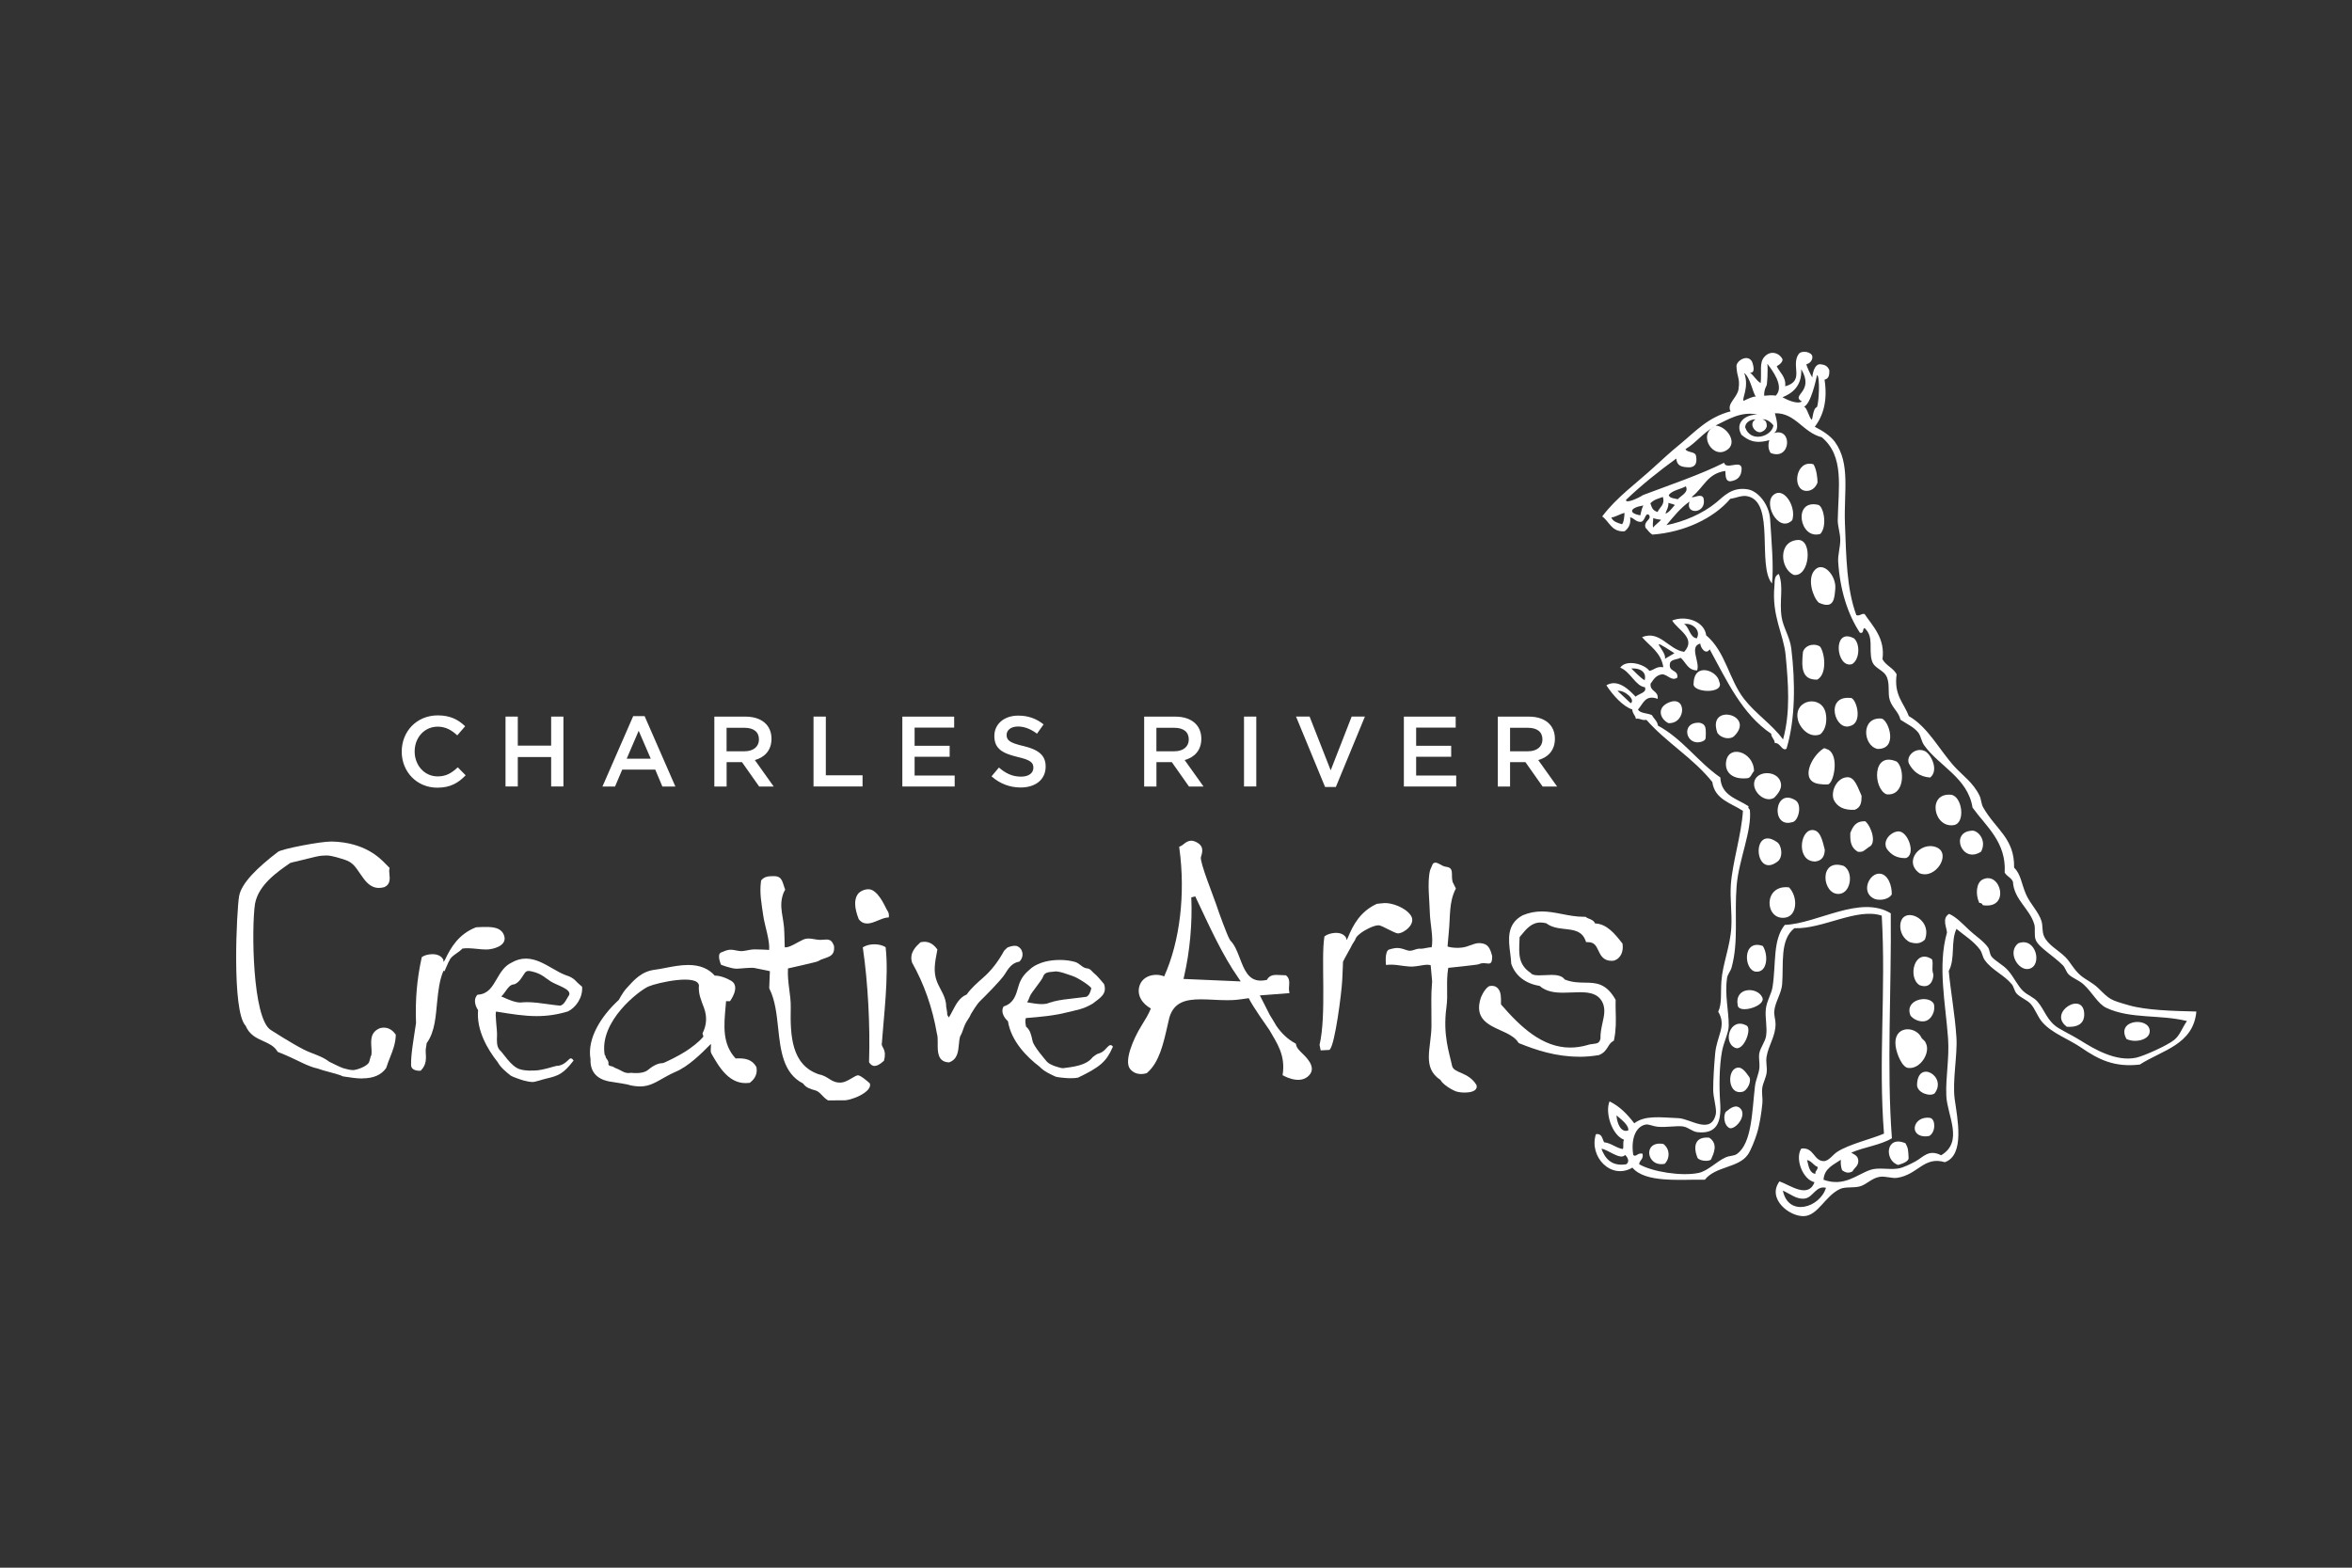 <?xml version="1.0" encoding="UTF-8"?> <svg xmlns="http://www.w3.org/2000/svg" id="Story_Worldwide" width="600" height="400" viewBox="0 0 600 400"><rect x="0" y="0" width="600" height="400" fill="#333333" stroke="none"/><defs><style>.cls-1{fill-rule:evenodd;}.cls-1,.cls-2{fill:#fff;stroke-width:0px;}</style></defs><path class="cls-1" d="m453.78,146.44c1.3,3.28.08,6.73.71,11,.39,2.62,2.1,5.05,2.47,8.01,1.04,8.54,1.07,18.02-1.22,25.59-1.17.73-1.51-1.55-2.99-1.45-.05-1.05-.87-1.32-.92-2.37-7.39-4.97-11.31-13.51-15.69-21.55-.94,1.52-2.31-.27-2.4-1.46-2.94.72.05,4.87-.82,6.85-2.42-.04-2.83-2.12-4.2-3.23-.82.47-2.22.37-2.66,1.22-.67,2.59,2.14,1.63,1.83,3.85-1.52,1.01-2.43-.82-3.88-.85-1.59.21-2.21,1.37-2.95,2.41-.18,2.09,2.06,1.71,1.82,3.85-3.21-1.16-3.69,1.27-5.03,2.73.62,1.07,2.5.86,3.59,1.45.46.93,1.34,1.44,1.51,2.66,6.3,3.39,10.17,9.26,15.91,13.22.21,4.7,4.32,5.41,7.22,7.36-.28.45.3.8.31.89.57,5.34-2.83,12.73-3.37,19.37-.61,7.5.53,14.22-1.28,20.84-.27,1-1.02,1.74-1.16,2.69-.65,4.3.45,8.43.42,12.19,0,1.83-1.25,4.06-1.72,6.57-.71,3.9-.74,9.11-.46,13.09.35,5.02-.91,8.07-5.86,7.5-1.27-.15-2.2-1.21-3.59-1.45-1.51-.25-4.3.29-6.55.07-1.16-.12-2.24-.7-2.98-.56-2.69.5-3.82,3.9-3.19,7.77.72.67,1.08-.67,2.37-.33.3,1.47-.77,1.59-.87,2.68,3.28,1.94,10.89,3.14,15.2,2.22,2.29-.49,4.62-2.95,6.8-3.93,1.21-.55,2.14-.32,2.97-.92,3.79-2.77,3.81-10.63,4.58-17.3.2-1.67,1.03-3.17,1.14-4.77.09-1.16-.24-2.43-.04-3.57.28-1.55,1.5-2.9,1.74-4.48.34-2.27-.31-4.64-.07-6.84.21-2.02,1.44-3.83,1.72-5.67.93-6.11,0-11.88,3.11-15.8,8.36-.33,19.19-7.72,27.04-2.96.2,18.91-1.07,39.47.29,57.4-2.91,1.76-7.13,2.24-10.38,3.68.82.47,1.77.81,1.81,2.06.03,1.4-1.02,1.75-1.46,2.69-1.02.61-1.86.32-2.68-.27-.26-.74-.4-1.59-.32-2.67-1.87,1.3-4.22,2.15-4.41,5.1,5.27,1.88,8.42-1.29,11.88-2.5,2.13-.75,4.66.01,7.14-.37,1.31-.2,3.11-1.11,4.45-1.83,1.93-1.04,3.34-3.2,6.52-1.55,5.85-3.46,1.54-10.17,1.33-15.18-.2-4.71.8-9.58.45-14.58-.63-8.89-2.72-18.56-.28-27.07-.04-1.18-1.39-3.67.55-4.76,1.81.79,3.39,2.49,5.1,4.11,1.48,1.41,3.6,2.74,4.8,4.41.47.65.42,1.75.92,2.37.93,1.16,2.93,2.08,4.2,3.53,1.54,1.75,2.46,3.98,3.92,5.32,1.15,1.05,2.61,1.51,3.6,2.64,1.85,2.13,2.43,4.99,5.42,6.79,1.63.98,3.65,1.94,5.69,3.21,3.34,2.09,8.91,5.4,14.03,4.32,1.96-.42,8.04-3.14,9.77-4.57,1.48-1.22,1.9-2.92,3.22-4.79-6.94-1.72-14.38-.46-20.56-3.36-2.13-1-3.55-3.87-5.71-5.89-1.3-1.22-2.84-1.62-3.9-2.64-.61-.58-.88-1.73-1.51-2.36-2.49-2.48-6.21-4.6-6.91-6.47-.44-1.14-.05-2.8-.33-3.86-1.1-4.04-5.22-6.37-5.47-10.95-.42-1.07-1.59-1.39-2.11-2.36.46-7.78-4.78-11.81-8.2-16.57-1.2-7.63-8.58-10.58-12.36-15.93-.7-.99-.78-2.33-1.52-3.26-1.12-1.41-2.99-2.2-4.5-3.23-.48-2.07-2.09-2.99-2.73-5.03-.55-1.74.02-3.76-.66-5.64-.79-2.19-3.26-2.2-3.91-4.42-.85-2.9.6-6.09-1.87-8.31-.6.19-.07,1.51-1.18,1.2-3.14-4.77-5.08-10.94-5.54-18.09-.12-1.78.55-3.73.53-5.66-.02-1.77-.67-3.38-.64-5.05.15-8.3,1.74-16.23-4.08-21.08-4.81-1.2-6.73-6.28-11.96-6.12.12.65,1.4,4.12-.25,5.06,4.86-1.54,4.36,7.17-.84,5.07-.62-.96-.68-2.02-.33-3.27-3.79,1.08-5.47-.04-7.1-1.36-1.72-2.97.82-5.17,4.06-5.16-4.27-.94-7.75,1.43-10.68,2.79,2.87.25,5.4,4,3.34,5.91-3.79,3.34-8.06-3.62-3.63-5.61-2.86,1.51-4.64,4.09-7.38,5.73.49,1,2.49.47,2.7,1.75.35,1.92-.27,2.81-1.66,2.89-2.02-.04-3.21-.32-3.39-2.24-4.37,3.17-8.98,6.85-12.82,10.55-.1,1.05,3.2-.47,4.35-1.24,6.93-2.63,14.29-5.07,20.67-8.24.52,1.94,4.3-.87,4.48,1.44,0,2.07-1.08,3.07-2.94,3.3-1.22-.05-1.14-1.43-1.22-2.66-4.68.72-5.36,4.12-8.56,6.63.42.42,2.36-1.01,2.98.27,1.04,4.06-4.76,4.44-3.56.93-2.34,1.64-4.08,3.86-5.89,6.01,4.38-.87,9.14-2.84,12.73-5.79,1.8-1.47,3.93-4.03,8-3.35,2.78.46,5.5,4,5.73,7.67.32,5.21.96,12.15.47,16.35-3.84-4.55.86-20.68-6.18-22.24-1.53-.34-2.73.38-4.45.64-4.33,5.09-11.93,8.54-19.84,9.13-.79-.4-1.21-1.17-1.8-1.77-.52-1.81,1.76-2.03.86-3.28-.97-.66-.92,1.71-2.07,1.8-1.3.02-1.64-.93-2.69-1.16.21,1.87-.49,2.85-1.45,3.58-3.32.19-3.84-2.49-5.69-3.8,3.66-4.89,8.66-8.39,13.26-12.63,2.04-1.88,4.19-3.84,6.49-5.72,3.96-3.24,7.15-6.95,13-8.47-1.07-1.94,1.71-3.46,2.03-5.67.42-2.91-.41-2.91-.53-5.85-.01-1.47,3.02-3.24,4.03-1.03.22.7.9,2.83-.57,2.68,1.01.77,1.59,1.99,2.71,2.65.31-2.96-.41-5.17.96-6.69,1.76-1.95,4.09-.74,4.63.69-.08-.21.34.7-1.48,1.71.62,1.47,2.44,2.71,2.15,5.12,5.13-1.4,1.31-5.29,3.47-8.27.84-1.01,3.37-.5,3.46.72.08.96-.76,1.81-1.5,1.89-.09.4,1.15,2.87,1.47,3.39.21-1.9.88-3.48,2.13-3.35.82.11,1.68.23,2.22,1.48.1,1.81-.46,2.25-1.21,2.45.79,5.13-.21,9.02-2.49,12.02,1.96.99,3.98,2.29,5.1,3.81,4.05,5.53,2.29,12.91,2.59,20.8.33,8.52.41,16.72,2.92,23.47,1.03.23,1.14-.45,2.08-.32,2.2,3.25,5.29,6.21,4.58,11.55.86,1.62,2.74,2.21,3.61,3.83-.75,5.38,1.87,7.3,3.09,10.67,4.98,2.85,7.76,8.62,11.74,12.97,2.1,2.29,4.71,4.02,6.33,7.37.42.89.41,2.06.92,2.97,3.23,5.69,8.02,7.83,7.89,15.38,1.74,1.69,1.82,4,3.04,6.81,1.06,2.42,3.21,4.46,3.94,6.8.38,1.22.1,2.64.64,3.86.97,2.22,3.53,3.47,5.41,5.29,1.23,1.19,2.18,3.23,3.92,4.72,1.24,1.06,3.17,1.92,4.49,3.23,3.05,3,2.98,2.99,7.78,4.38,4.54,1.31,11.28,1.46,17.27,1.61-.77,8.47-8.76,9.87-14.43,13.53-6.55.77-10.58-1.33-14.92-4.3-3.31-2.26-7.37-3.62-9.89-6.44-1.32-1.49-1.84-3.43-3.02-4.73-.97-1.06-2.65-1.6-3.59-2.64-.59-.64-.7-1.73-1.22-2.36-1.98-2.42-5.08-3.6-6.91-6.18-.6-.84-.62-1.85-1.22-2.67-1.59-2.17-4.03-3.65-6-5.29-1.53,3.24-.24,7.56-1.97,10.73.45,4.97,1.57,10.99,1.96,16.94.3,4.46-1.07,11.07-.44,15.77.66,4.81,2.67,14.26-2.51,16.08-5.35-1.6-6.87,3.2-12.15,3.99-1.39.21-2.95-.48-4.47-.25-2.01.31-3.35,1.96-5.03,2.43-1.54.44-3.75.06-5.05.65-3.81,1.73-5.6,6.71-9.15,6.94-3.76.24-9.61-4.45-6.34-8.86,2.56.86,7.31,4.53,8.93.21-2.99-.66-5.06-6.05-3.36-8.59,3.25-.38,3.12,3.13,5.69,3.21,1.3.04,2.33-1.66,3.55-2.42,3.1-1.94,8.46-3.17,11.85-4.59-1.48-18.85.54-36.31-.57-55.62-6.3-2.12-15.03,3.47-22.28,3.2-3.79,2.94-2.72,9.12-3.13,14.31-.18,2.34-1.83,4.59-2.01,6.86-.09,1.11.34,2.25.33,3.27,0,3.17-1.79,5.37-2.29,8.35-.22,1.27.15,2.59.04,3.87-.14,1.5-.98,2.78-1.15,4.17-.16,1.24.16,2.62.04,3.87-.25,2.53-.73,5.59-1.41,7.74-.48,1.53-1.49,4.2-2.33,5.38-2.4,3.37-8.19,2.89-10.94,6.35-6.23-.1-15.16.9-18.48-3.08-5.45,3.22-11.15-2.8-9.31-8.53,1.61-.25,1.58,1.19,2.1,2.06,1.92.24,2.91,1.43,4.78,1.73.27-.62-.08-1.48.27-2.38-3.12-1.21-4.86-6.97-3.67-9.78,2.65,1.3,4.59,3.34,6.3,5.59,2.73-2.05,6.28-1.54,11.29-1.31,3.07.15,8.27,4.3,9.51-.99.31-1.33-.66-4.23-.66-6.24,0-2.48.2-5.95.5-9.23.41-4.57,3-7.02.78-10.71.97-1.99.6-4.59.81-7.75.3-4.38,2.26-8.95,2.53-13.71.22-3.7-.37-7.38-.11-11,.41-5.65,2.68-12.61,3.08-18.77-3.03-2.02-7.19-2.89-7.81-7.36-4.83-6.09-11.73-10.07-16.82-15.88-1.22.24-1.53-.44-2.68-.27-.16-.94-.89-1.3-.92-2.37-2.37-.75-4.99-3.67-6.61-6.17,3-1.77,5.88,1.27,7.46,2.9.86-.78,2.99-1.05,2.36-2.41-2.41-.3-3.66-3.97-6.29-4.99,1.54-2.24,6.26-.89,7.44.82,1.28-.22,1.76-1.22,3.56-.93-.59-3.81-3.42-5.32-5.43-7.67,4.58-1.84,6.69,3.15,10.75,3.75,3.21-3.51-1.69-5.6-3.06-8,3.45-1.38,8.23.18,8.67,3.78,4.98,4.19,5.8,11.29,9.69,16.26,3.04,3.88,7.11,6.45,9.92,10.31,1.94-7.01,1.32-14.37.67-21.42-.5-5.46-3.63-10.02-2.86-17.82.09-.9-.17-2.56,1.16-2.99Zm-3.13-48.09c.18-.17-.68.85-.61,2.62,1.57-.07,1.51-.21,2.97-.03,2.36-2.4-1.12-6.73-2.15-8.12.17,1.45-.04,5.39-.21,5.53Zm-5.83,3.92c.96-.48,2.58-1.22,3.08-1.07-.79-1.1-1.41-4.89-2.96-6.04,1.39,3.58-.71,6.71-.12,7.11Zm14.84.16c-2.97-1.66,3.34-2.4-.16-8.23.24,4.56-2.69,6.33-4.79,7.16.9.49,3.7,1.93,4.96,1.07Zm.52,1.35c.7,0,1.35,2.77,1.93,3.26.31.5.29-2.85,1.36-3.14.53-.76.89-7.83.06-8.2-.26,1.21-1.58,7.44-3.36,8.08Zm-9.46,4.97c-.3,1.16-1.33,1.46-1.57,1.52-1.42.25-3.19-2.13-1.31-3.27-1.01-.03-2.58.6-2.65,2.01,1.36,4.07,6.75,2.4,7.22-.43-.59-.88-1.75-1.68-2.76-1.59.72.27,1.05.57,1.06,1.77Zm-25.02,17.61c.29.81,1.45.78,2.3,1.02.77-.9,2.91-1.75,2.05-3.29-1.19.7-3.68,1.06-4.35,2.28Zm-2.85,4.28c.53-1.26,1.95-1.8,1.35-3.84-1.17.45-2.2.6-3.19,1.62.43,1.12.47,1.76,1.84,2.22Zm2.01.4c.87-.13,1.9-1.72,2.41-2.19-.18-.02-.31-.19-.75-.28-.2,0-.72-.25-.92-.25.15.94-.58,2.09-.74,2.71Zm-6.41.45c.25-1.2.56-2.25.79-2.52-3.44.54-3.96,1.98-.79,2.52Zm-7.38.54c.34,1.06,1.65,1.41,2.71,1.73.49-.5.59-1.96.64-2.89-1.07.23-2.41,1.1-3.35,1.16Zm10.75,2.54c.07-.42,1.79-1.58,1.89-1.98-.41.02-1.73-.25-1.97-.4.06.44-.32,2.29.08,2.38Zm11.04,28.3c1.22-2.25-1.48-4.09-3.28-3.62,1.26.43,1.45,3.46,3.28,3.62Zm-8.12,5.22c.51-2.04-5.2-6.39,2.41-1.42l-2.41,1.42Zm-5.19,5.47c.46-1.48-.37-3.15-3.41-3,.61.59,2.59,2.63,3.41,3Zm-6.92,2.71c1.81-.27,4.71,2.33,3.36,3.16l-3.36-3.16Zm2.75,112.15c.18-1.36-1.88-2.84-3.01-3.84.11,2.05,1.17,4.55,3.01,3.84Zm-.5,8.63c.9-.66.37-1.76-.32-2.37-1.14,1.48-4.53-1.49-6.03-1.57.81,2.18,2.37,4.61,6.35,3.95Zm48.22,2.48c-.09-.87.66-.92.58-1.79-1.08-.39-1.49-1.49-2.69-1.76.4,1.49.53,3.26,2.12,3.55Zm-2.61,6.27c-2.08.34-3.64-1.09-5.68-2.02,1.43,6.88,9.49,4.32,11-.71-2.52-.63-3.31,2.41-5.32,2.73Z"></path><path class="cls-1" d="m462.61,118.46c.78,1.17,1.08,3.65,1.04,4.68-.52,1.4-1.65,2.2-2.95,2.11-3.7-.26-2.64-8.1,1.91-6.79Z"></path><path class="cls-1" d="m457.21,132.72c-3.6,3.62-8.01-5.04-4.24-6.8,2.47-1.15,5.28,3.58,4.24,6.8Z"></path><path class="cls-1" d="m464.38,136.22c-5.29,1.65-7.12-8.84-.67-7.43,1.48.14,2.52,5.44.67,7.43Z"></path><path class="cls-1" d="m458.74,137.77c3.73-.04,2.93,9.44-1.1,8.93-3.57-1.49-4.15-8.73,1.1-8.93Z"></path><path class="cls-1" d="m463.97,153.77c-1.57-1.5-2.85-5.83-1.27-8.02,2.15-2.99,5.76,1.05,5.49,4.39-.21,2.54-.31,5.45-4.22,3.63Z"></path><path class="cls-1" d="m472.99,162.9c1.6,1.48,1.39,5.42-.52,6.55-4.11,1.28-5.15-9.59.52-6.55Z"></path><path class="cls-1" d="m464.38,165.07c1.25,1.99,1.65,7.03-.8,8.34-4.09.11-4.03-3.27-3.64-7.1.7-2.01,3.36-2.21,4.45-1.24Z"></path><path class="cls-1" d="m438.59,173.96c1.51,3.23-7.13,2.85-6.54.36.15-5.42,6.07-3.25,6.54-.36Z"></path><path class="cls-1" d="m471.95,178.08c1.45-.42,3.49,6.21.07,7.14-3.92,1.49-6.55-7.73-.07-7.14Z"></path><path class="cls-1" d="m425.61,184.51c-2.06-1.04-2.95-3.66-.35-5.05,5.15-2.66,5.01,5.29.35,5.05Z"></path><path class="cls-1" d="m464.32,187.38c-2.88,1.08-5.25-1.79-5.69-3.81-1.14-5.15,6.15-6.44,7.12-1.56.35,1.75.12,4.14-1.43,5.37Z"></path><path class="cls-1" d="m442.31,187.9c-1,.81-3.1.58-4.18-.85-2.85-7.83,9.99-4.75,4.18.85Z"></path><path class="cls-1" d="m480.04,183.35c1.84.54,4.22,7.87-1.11,7.74-3.72-.85-4.29-8.25,1.11-7.74Z"></path><path class="cls-1" d="m433.64,184.42c1.49.35,1.51,1.33,1.52,2.66-.12.86.31,1.64-.87,2.09-4.26,1.57-5.76-5.11-.65-4.75Z"></path><path class="cls-1" d="m466.31,191.23c3.06,1.59,1.41,8.92-.07,8.92-.56.05-1.19.02-1.94-.09-5.45-.53-2.24-7.2.95-9.12.48-.09.68.28,1.06.29Z"></path><path class="cls-1" d="m447.45,196.77c-.62.57-.79,1.79-1.76,1.8-3.64.36-5.52-1.39-5.4-3.81.27-5.04,7.15-3.08,7.16,2.01Z"></path><path class="cls-1" d="m492.39,198.39c-2.74-.2-4.35-1.57-5.39-3.52-.88-1.86,1.51-4.22,3.83-3.31,1.61.48,3.95,4.93,1.56,6.83Z"></path><path class="cls-1" d="m483.84,194.31c2.1,1.66,2.17,8.9-2.59,8.36-3.39-1.39-3.77-11.08,2.59-8.36Z"></path><path class="cls-1" d="m452.58,203.56c-2.24,1.36-5.37-1.33-5.1-3.81.38-3.36,6.34-3.32,6.85.22.17,1.17-.5,2.34-1.75,3.59Z"></path><path class="cls-1" d="m474.89,203.03c.01,1.43-.07,3-1.75,3.59-2.79.15-4.53-.79-5.38-2.63-.77-2.24.91-5.61,3.51-5.68,1.94-.06,2.66,2.72,3.62,4.72Z"></path><path class="cls-1" d="m457.94,204.14c1.94,1.06.86,5.59-.84,5.66-5.36,1.54-4.54-8.86.84-5.66Z"></path><path class="cls-1" d="m497.79,202.79c2.82.5,3.63,7.19.68,7.73-5.22.91-6.97-8.37-.68-7.73Z"></path><path class="cls-1" d="m475.85,209.56c1.62,1.43,2.91,5.68.96,6.53-1.44.99-1.41,1.36-2.84,1.25-2.15-1.25-1.94-3.28-1.96-4.77.63-1.64,1.41-3.13,3.83-3.01Z"></path><path class="cls-1" d="m481.35,216.63c-1.26-2.2,1.12-4.44,2.93-4.5,2.52-.07,4.58,6.06,1.86,6.82-2.4.05-3.77-.96-4.78-2.33Z"></path><path class="cls-1" d="m465.51,216.81c-.05,1.71-.72,2.75-2.35,3-4.91.14-4.1-7.82-.98-8.02,2.22-.14,2.72,2.73,3.33,5.02Z"></path><path class="cls-1" d="m502.95,211.96c1.41-.28,4.02,2.28,2.44,5.33-4.87,3.25-8.02-4.97-2.44-5.33Z"></path><path class="cls-1" d="m453.3,214.85c1.22.75,1.71,3.95.05,5.06-5.91,4.37-6.62-9.62-.05-5.06Z"></path><path class="cls-1" d="m494.07,216.22c3.78,1.65-.28,8.26-4.39,6.59-4.25-3.01.29-8.32,4.39-6.59Z"></path><path class="cls-1" d="m470.31,220.93c2.61,1.47,1.92,6.9-1.11,7.15-4.4.36-5.36-9.23,1.11-7.15Z"></path><path class="cls-1" d="m482.59,228.24c-1.12,1.63-3.84,1.54-4.75.94-3.13-1.74-.94-6.49,1.72-6.26,2.02.16,3.1,2.93,3.03,5.32Z"></path><path class="cls-1" d="m505.82,230.97c-.13-.36-.39-.61-.9-.59-1.03-2.19-.77-5.15.83-5.96,4.65-2.33,7.21,7.67.07,6.54Z"></path><path class="cls-1" d="m456.39,226.42c2.35,2.45,2.12,7.39-1.11,7.74-5.17.58-5.5-8.56,1.11-7.74Z"></path><path class="cls-1" d="m491.04,239.75c-1.09,1.04-2.19,1.14-3.86.64-1.55-.79-2.46-2.48-2.42-4.14.13-5.45,8.46-2.1,6.28,3.51Z"></path><path class="cls-1" d="m449.7,241.37c1.48,2.35,1.17,6.77-1.72,6.56-3.15-.23-3.6-8.46,1.72-6.56Z"></path><path class="cls-1" d="m514.85,240.69c4.55-1.78,6.28,5.72,2.75,6.52-2.72.61-5.64-4.24-2.75-6.52Z"></path><path class="cls-1" d="m492.87,244.78c.39,1.39-.19,2.34.34,3.87.01,1.55-.93,3.73-3.54,2.71-3.11-1.99-1.29-9.58,3.2-6.58Z"></path><path class="cls-1" d="m449.54,254.45c1.16,2.19-5.8,4.31-6.23,2.14-.95-4.86,5.01-4.84,6.23-2.14Z"></path><path class="cls-1" d="m493.29,256.08c.59,1.65-.48,4.17-2.33,4.49-1.48.25-3.03-.65-3.59-1.45-1.67-4.14,4.64-5.34,5.92-3.04Z"></path><path class="cls-1" d="m527.26,261.98c-5.06-3.67,4.54-9.44,4.43-3.01-.03,1.54-.89,3.24-4.43,3.01Z"></path><path class="cls-1" d="m445.45,261.63c1.67.54-.61,6.86-2.91,5.68-3.13-1.52-1.13-7.8,2.91-5.68Z"></path><path class="cls-1" d="m542.47,265.1c-2.76-4.94,5.69-5.69,5.93-2.14.16,2.41-3.77,3.22-5.93,2.14Z"></path><path class="cls-1" d="m491.31,266.21c1.19,2.41-1.42,6.56-4.4,6.29-1.62.02-3.08-3.58-3.34-5.62-.66-5.23,4.96-5.22,6.54-2.24.1.51.91.69,1.19,1.56Z"></path><path class="cls-1" d="m446.18,274.71c.81,1.1-.47,3.67-1.75,3.88-3.43.77-3.85-4.72-1.85-5.93,1.66-.96,2.78.97,3.59,2.05Z"></path><path class="cls-1" d="m493.52,278.98c-1.08.88-4.29-.03-4.48-2.04.03-6.81,7.81-2.3,4.48,2.04Z"></path><path class="cls-1" d="m444.18,283.06c1.28,1.99-1.54,5.16-2.93,4.79-1.61-.75-1.63-3.46-.95-4.2,1.19-.95,2.65-2.12,3.87-.59Z"></path><path class="cls-1" d="m492.4,285.24c1.35.3,1.48,3.52-.2,4.59-1.46.33-3.12,0-3.63-1.28-.57-1.58.99-3.74,3.83-3.31Z"></path><path class="cls-1" d="m436.01,290.27c2.43,1.59,1.07,4.2.57,5.37-.08.81-3.02.73-3.57-.26-1.09-2.79-.69-5.44,3.01-5.1Z"></path><path class="cls-1" d="m424.34,291.89c1.62,1.26,1.77,3.51.35,5.05-4.71,1-5.73-6-.35-5.05Z"></path><path class="cls-1" d="m486.09,291.7c.7,1.24.7,1.77.8,3.73.09.86-1.43,1.45-2.66,1.81-3.57-1.06-3.28-7.73,1.86-5.54Z"></path><path class="cls-2" d="m111.55,200.98c-5.2,0-9.07-4.05-9.07-9.2s3.8-9.25,9.2-9.25c3.28,0,5.27,1.15,6.98,2.78l-2.01,2.32c-1.43-1.33-2.95-2.22-4.99-2.22-3.41,0-5.88,2.8-5.88,6.32s2.47,6.37,5.88,6.37c2.19,0,3.59-.89,5.12-2.32l2.01,2.04c-1.86,1.94-3.9,3.16-7.23,3.16Z"></path><path class="cls-2" d="m132.09,193.16v7.51h-3.13v-17.83h3.13v7.41h8.51v-7.41h3.13v17.83h-3.13v-7.51h-8.51Z"></path><path class="cls-2" d="m172.28,200.68h-3.31l-1.81-4.31h-8.43l-1.83,4.31h-3.21l7.84-17.96h2.91l7.85,17.96Zm-9.35-14.22l-3.06,7.13h6.14l-3.08-7.13Z"></path><path class="cls-2" d="m193.66,200.68l-4.38-6.22h-3.92v6.22h-3.13v-17.83h7.95c4.1,0,6.63,2.17,6.63,5.65,0,2.96-1.76,4.74-4.25,5.43l4.81,6.75h-3.69Zm-3.75-14.98h-4.56v5.99h4.59c2.24,0,3.67-1.17,3.67-3.01,0-1.96-1.38-2.98-3.7-2.98Z"></path><path class="cls-2" d="m207.54,182.84h3.13v14.98h9.37v2.85h-12.51v-17.83Z"></path><path class="cls-2" d="m243.41,185.65h-10.09v4.64h8.94v2.8h-8.94v4.79h10.22v2.8h-13.35v-17.83h13.22v2.8Z"></path><path class="cls-2" d="m261.02,190.33c3.77.92,5.73,2.27,5.73,5.25,0,3.36-2.62,5.35-6.37,5.35-2.73,0-5.3-.94-7.44-2.85l1.89-2.24c1.71,1.48,3.41,2.32,5.63,2.32,1.94,0,3.16-.89,3.16-2.27,0-1.3-.71-1.99-4.03-2.75-3.79-.92-5.93-2.04-5.93-5.35,0-3.11,2.55-5.2,6.09-5.2,2.6,0,4.66.79,6.47,2.24l-1.68,2.37c-1.6-1.2-3.21-1.83-4.84-1.83-1.83,0-2.91.94-2.91,2.14,0,1.4.82,2.01,4.23,2.83Z"></path><path class="cls-2" d="m303.31,200.68l-4.38-6.22h-3.92v6.22h-3.13v-17.83h7.95c4.1,0,6.63,2.17,6.63,5.65,0,2.96-1.76,4.74-4.25,5.43l4.81,6.75h-3.69Zm-3.75-14.98h-4.56v5.99h4.59c2.24,0,3.67-1.17,3.67-3.01,0-1.96-1.38-2.98-3.7-2.98Z"></path><path class="cls-2" d="m320.48,182.84v17.83h-3.13v-17.83h3.13Z"></path><path class="cls-2" d="m344.8,182.84h3.39l-7.41,17.96h-2.75l-7.41-17.96h3.46l5.38,13.71,5.35-13.71Z"></path><path class="cls-2" d="m371.35,185.65h-10.09v4.64h8.94v2.8h-8.94v4.79h10.22v2.8h-13.35v-17.83h13.22v2.8Z"></path><path class="cls-2" d="m393.52,200.68l-4.38-6.22h-3.92v6.22h-3.13v-17.83h7.95c4.1,0,6.62,2.17,6.62,5.65,0,2.96-1.76,4.74-4.25,5.43l4.81,6.75h-3.69Zm-3.74-14.98h-4.56v5.99h4.59c2.24,0,3.67-1.17,3.67-3.01,0-1.96-1.38-2.98-3.69-2.98Z"></path><path class="cls-2" d="m92.47,275.18c-1.5,0-3.03-.24-4.39-.45l-.63-.1-.61-.27c-1.02-.41-4.53-1.2-5.78-1.71-2.42-.52-4.8-1.92-6.95-2.88-1.03-.46-2.06-.92-3.11-1.32l-.17-.07-.09-.15c-.83-1.35-2.15-1.94-3.54-2.57-1.75-.79-3.57-1.6-4.54-3.94-3.62-3.73-2.26-29.65-1.67-33.04.59-3.39,4.79-7.41,9.94-11.34.97-.74,10.98-2.68,13.67-2.62,8.49.18,12.39,4.29,13.78,5.72.28.29.55.56.8.81l.21.2-.06.29c-.08.38-.03.85.02,1.35.11,1.08.26,2.55-1.28,3.26-.54.15-.98.21-1.39.21-2.31,0-3.55-1.8-4.75-3.55-1.18-1.71-1.93-2.98-3.9-3.61-.92-.29-3.3-1.12-4.72-1.12-.52,0-1.05.05-1.58.09-.9.08-4.86,1.17-6.08,1.42-.57.12-1.11.23-1.61.4-3.04,2.12-8.08,5.48-8.98,10.39-.94,6.04-.69,29.36,4.04,32.24,0,0,5.37,3.46,8.45,5.01,2.24,1.12,4.51,1.58,6.47,3.09,0,0,2.84,1.43,3.52,1.63.81.24,1.85.49,2.51.49.8,0,3.37-.81,4.05-1.92.23-.39.37-1.57.64-1.91.09-.63.05-1.33,0-2.02-.12-1.82-.25-3.89,2.23-4.86.38-.09.67-.12.94-.12,1.16,0,2.15.55,2.94,1.64l.11.15v.18c-.06,2.08-.77,3.89-1.46,5.63-.33.84-.68,1.71-.94,2.59l-.08.16c-1.27,1.75-3.24,2.59-6.03,2.59Z"></path><path class="cls-2" d="m107.33,273.2s-2.4.23-2.46-1.42c-.1-2.56.73-7.15,1.26-10.73-.22-6.09.24-11.23,1.42-16.62l.04-.2.17-.12c.46-.33,1.48-.65,2.56-.65,1.3,0,2.27.48,2.74,1.35l.05.15c.03.17.04.33.03.5.11-.17.23-.35.35-.51,1.54-3.31,3.57-6.61,7.87-8.32l.17-.04c.58-.03,1.19-.07,1.8-.07,1.77,0,4.63-.14,5.32,2.36.69,2.5-2.96,3.39-4.57,3.39-.81,0-1.67-.08-2.49-.17-1.32-.13-2.72-.24-3.65-.06-.37.43-.87.78-1.4,1.15-.81.57-1.66,1.15-1.96,2.03l-.16.25c-.28.6-.55,1.22-.82,1.86l-.2.47-.27-.1c-1.03,2.38-1.32,5.15-1.6,7.82-.38,3.61-.51,7.66-2.69,10.66-.08.88-.29,1.38-.24,2.17.11,1.68.22,3.27-1.13,4.67l-.16.17Z"></path><path class="cls-2" d="m135.82,276.07c-.72,0-1.51-.2-2.27-.39-.69-.18-2.97-.99-3.29-1.25-1.26-1.02-2.57-2.07-3.32-3.45-2.52-3.17-5.45-8.09-4.98-13.24-.77-1.12-1.17-2.72-.31-3.76l.14-.17.22-.02c2.52-.22,3.53-1.97,4.71-3.99.95-1.63,1.92-3.31,3.79-4.19,1.17-.68,2.37-1.02,3.64-1.02,2.43,0,4.62,1.26,6.74,2.48,1.22.7,2.37,1.37,3.54,1.79.9.23,1.97.85,2.42,1.39.48.56,1.64,1.51,1.64,1.51.25,2.78-1.66,5.4-3.65,6.32-2.74.82-5.24,1.18-7.95,1.18-3.2,0-6.37-.52-10.03-1.11l-.29-.05c-.37.53.29,4.67.22,6.08-.06,1.42-.12,2.77.64,3.7.81.59,2.9,4.3,5.22,4.95,1.65.47,2.97.31,3.75.31,1.89,0,5.28-1.18,5.57-1.18,1.74,0,2.82-1.38,3.34-1.8.52-.41,1,.44,1,.44h0s-.16.21-.16.21c-2.41,3.12-3.69,3.68-6.7,4.37-1.11.24-2.86.9-3.64.9Zm-1.44-20.37c1.74,0,3.58.26,5.36.51,1.07.15,2.14.3,3.19.39.82-.26,1.22-.96,1.68-1.76.18-.31.36-.63.58-.94.6-1.54-2.94-2.41-4.67-3.47-1.47-.9-2.25-1.94-4.69-2.53-1.45-.34-1.64-.2-2.43,1.06-.5.79-1.06,1.67-2.06,2.14l-.19.05c-.99.06-1.56.88-2.18,1.76-.33.48-.68.96-1.1,1.34.33.13.65.27.97.41,1.29.56,2.5,1.1,3.92,1.14.46-.06,1.01-.09,1.62-.09Z"></path><path class="cls-2" d="m163.34,277.21c-.92,0-2.38-.17-3.25-.5,0,0-2.89-.54-3.82-.64-2.68-.3-5.81-1.57-5.63-5.84-.91-5.17,2.61-10.88,7.22-15.1,0,0,.96-1.84,1.89-2.88,2.01-2.25,3.91-4.38,7.23-4.81.84-.1,1.76-.28,2.74-.47,1.81-.35,3.85-.75,5.83-.75,2.95,0,5.17.89,6.79,2.72,0,0,1.63-.15,4.16,1.3,2.53,1.45-.27,5.21-.27,5.21h-1.01c-.04.49-.08.96-.12,1.44-.44,4.87-.85,9.47,2.55,13.17.28,0,.56-.01.84-.01,1.58,0,3.34.25,4.42,2.12l.07.21c.25,1.5-.28,2.77-1.57,3.79l-.14.11-.17.02c-4.99.64-7.67-4.06-9.58-7.41l-.18-.4c-.06-.41-.03-.84,0-1.24.02-.36.04-.66.01-.89-2.55,2.59-5.84,5.82-9.09,7.15-.82.34-1.67.81-2.57,1.3-2.05,1.12-3.83,2.4-6.36,2.4Zm1.89-4.16c.92-.76,2.33-1.79,3.82-1.79.34,0,4.14-1.87,5.89-3.02,1.55-1.02,3.36-2.36,4.5-3.76l-.23-.82c1.08-2.1,1.2-4.31.37-6.53-.66-1.78-1.5-3.61-1.28-5.7-.36-2.97-10.58-.72-12.89.28-2.31,1-12.65,8.85-11.15,17.48.29.1.18.53.34.75.35.48.69.9.61,1.36-.12.72.64.69,1,.81.39.13.5.31.9.45,1.4.51,1.99,1.23,3.24,1.23h0c.24,0,.47-.02.7-.06,0,0,2.87.39,4.15-.67Z"></path><path class="cls-2" d="m214.94,280.75l-3.7.02c-1.53-.9-1.91-2.2-3.35-2.59-1.06-.28-2.25-.61-3.03-1.73-5.1-2.58-5.74-8.45-6.35-14.13-.38-3.52-.77-7.17-2.22-10.01l-.06-.25.17-4.27c-1.24-.23-2.66-.54-3.92-.8-.88-.19-3.72.18-4.57.18-1.39,0-3.97-1.01-3.97-1.01,0,0-1.16-2.62,0-3.13,1.92-.83,2.33-.86,4.42-.42,1.32.28,2.62-.37,4.15-.37.39,0,3.28.06,3.68.15.28-2.32-1.14-6.26-1.49-8.81-.39-2.88-.99-5.57-.57-8.7l.03-.23c.84-1.04,1.86-1.1,3.29-1.1,2.2,0,2.13,1.64,2.85,3.44l-.41.8c-1.41,3.68.16,6.13.2,10.35,0,.64.1,2.91.1,3.55,1.08.25,3.32-1.34,4.78-1.98,1.35-.59,2.95.1,4.25.1,1.72,0,2.72-.63,3.53,1.51.39,3.23-2.22,2.75-4.16,3.97-.29.19-7.58,1.81-7.58,1.81-.18,3.85.78,6.59.71,10.03-.15,7.18.19,14.58,7.14,16.98,2.66.5,3.11,2.29,5.8,2.1,1.46-.1,3.5-1.85,4.21-1.85.77,0,3,2.04,3,2.04.91,2.16-5.03,4.63-6.96,4.33Z"></path><path class="cls-2" d="m371.33,278.44c-1.02-.41-3.24-1.69-3.87-2.89-4.77-3.16-2.35-8.07-2.29-13.78.03-3.55-.09-6.05,0-8.67l.17-2.72-.37-4.1c-1.2-.37-2.45.21-4.67.35-.9.06-3.28-.32-4.12-.42-1.38-.16-2.61,0-2.61,0,0,0-.42-3.58.81-3.94,2-.6,2.61-.48,4.63.21,1.28.44,2.08-.59,3.6-.41.39.04,2.21-.48,2.59-.34.55-2.26-.41-6.34-.45-8.92-.05-2.91-.71-7.74.08-10.81l.69-1.59c.95-.94,1.98.59,3.39.76,2.18.26,1.15,2,1.66,3.87l.83,1.66c-1.83,3.5-1.38,7.06-1.82,11.26-.07.64-.24,2.9-.31,3.54,1.04.37,3.27.52,4.8.04,1.41-.43,2.43-1.03,3.72-.88,1.71.2,2.32,1.09,2.87,3.31.01,3.25-1.4,1.08-3.47,2.07-.31.15-7.74.91-7.74.91-.62,3.81.01,6.63-.46,10.05-.98,7.11.79,11.79,1.43,14.91.41,2.01,4.14,1.48,6.24,4.94.65,2.25-3.94,2.14-5.32,1.59Z"></path><path class="cls-2" d="m223.14,271.99c-.51,0-.96-.27-1.34-.8l-.1-.15v-.17c.3-9.2-.3-20.23-1.55-28.78l-.05-.37.32-.18c1.45-.8,3.82-.8,5.27,0l.22.12.04.25c.8,7.4-.53,17.66-1.02,24.68.11.32.27.62.44.94.43.81.49,1.8.14,3.11,0,0-.59.54-.89.73-.44.28-.93.6-1.49.6Z"></path><path class="cls-2" d="m242.04,271.06h-.11c-2.76-.19-2.74-2.75-2.72-4.81,0-.94.02-1.83-.19-2.46-1.14-6.64-3.27-12.73-6.34-18.16-.81-2.48,1.02-4.17,2-5.08l.11-.1.18-.06c1.63-.33,2.94.25,4.02,1.69l.14.19-.04.23c-.59,3.06-1.06,5.44-.06,7.99.81,2.05,2.38,3.89,2.34,6.37.05.38.3,1.42.27,1.86-.04.44.34.58.4.92.35-.55.67-1.15.97-1.74.88-1.69,1.8-3.44,3.59-4.14,1.13-1.62,2.65-2.94,4.12-4.23,2.3-2,4-4.32,5.43-6.94l.4-.4.44-.42c.72-.28,1.48-.55,2.36-.41.82.32,1.3.92,1.45,1.67.16.8-.08,1.65-.64,2.21l-.11.12-.16.03c-1.82.36-2.67,1.75-3.58,3.21-.94,1.51-5.28,5.86-6.25,6.78-.96.93-2.34,3.31-2.34,3.31-.42,1.06-1.05,1.62-1.59,2.84-.41.92-.68,2.13-1.17,2.85-.21.62-.28,1.36-.35,2.14-.16,1.76-.34,3.76-2.45,4.53l-.1.04Z"></path><path class="cls-2" d="m275.08,274.94c-.7.17-1.51.17-2.3.17-.71,0-3.12-.23-3.5-.4-1.47-.68-3-1.38-4.07-2.53-3.22-2.45-7.27-6.5-8.08-11.61-1.02-.9-1.8-2.35-1.22-3.56l.1-.2.21-.08c2.39-.83,2.94-2.78,3.58-5.03.52-1.81,1.33-3.04,2.93-4.36.96-.95,2.61-1.65,3.85-1.96,2.35-.59,5.25-.61,7.6.04,1.35.38,1.85,1.53,3.08,1.66.93,0,1.47,1.04,2.05,1.45.6.42,2.32,2.54,2.32,2.54.93,2.64-1.19,3.64-2.9,5.02-2.45,1.46-4.12,1.61-6.75,2.27-3.1.79-6.3,1.07-10,1.38l-.29.03c-.23.61-.09,1.37.04,2.1l.02.09c1.07.83,1.36,2.26,1.65,3.64.29,1.4,3.07,4.56,3.66,5.28.73.9,3.65,1.73,4.14,1.67,1.23-.16,2.5-.31,3.71-.62,1.83-.46,3.08-1.18,3.82-2.18,0,0,1-.79,1.28-.86,1.68-.42,2.15-1.51,2.81-2.03s1.08.18,1.08.18h0s-.1.24-.1.24c-1.57,3.62-3.28,5.03-8.73,7.65Zm-6.39-19.39c1.69-.43,3.53-.63,5.32-.83,1.08-.12,2.15-.24,3.19-.4.73-.46.95-1.23,1.19-2.12.1-.35-3.11-2.66-5.05-3.27-1.65-.51-2.39-.91-3.88-1.08-1.68.23-2.93,0-3.39,1.41-.29.88-2.94,3.92-3.33,4.91-.2.55-.42,1.1-.73,1.57.35.05.7.11,1.03.17,1.39.23,2.7.45,4.08.15.43-.17.96-.33,1.55-.48Z"></path><path class="cls-2" d="m332.36,268.92c-.82-.79-1.59-1.54-1.73-2.36l-.05-.25-.22-.13c-1.86-1.03-3.38-2.44-4.76-4.43-.52-.93-1.09-1.84-1.67-2.77-.44-.83-.86-1.67-1.27-2.51-.41-.83-.83-1.67-1.27-2.49l7.56-.58-.1-.58c-.07-.36-.03-.78,0-1.23.07-.9.16-2.03-.81-2.74,0,0-1.23-.04-1.7-.07-.25-.01-.51-.03-.75-.03-.76,0-1.81.14-2.39,1.26-.57.14-1.11.2-1.6.2-3.13,0-4.2-2.79-5.33-5.74-.68-1.77-1.32-3.43-2.43-4.51-.09-.17-.19-.34-.28-.51-.57-1.01-2.7-6.78-3.27-8.57-.57-1.78-4.31-11-3.93-12.21.41-1.29.97-3.05-1.77-4.05-1.11-.35-1.96.22-2.6.73-.27.22-.53.43-.81.55l-.37.16.05.4c1.59,11.62.14,23.78-3.88,32.67-.62-.26-1.32-.4-2.03-.4-2.05,0-3.71,1.08-4.24,2.74-.82,2.55.8,4.71,2.88,5.85-.6,1.51-1.52,2.98-2.41,4.41-2.08,3.35-4.54,9.09-2.85,11.07,1.69,1.99,4.23,1,4.23,1l.19-.17c2.98-2.65,4.04-7.34,5.07-11.88.17-.75.33-1.48.5-2.16,1.15-3.82,4.05-4.61,8.04-4.61,1.05,0,2.14.06,3.23.11,1.12.06,2.26.11,3.36.11,2.08,0,2.43-.06,5.61-.51.95,2.02,4.7,7.3,5.26,8.11,1.81,3.19,4.22,6.36,3.37,11.53,0,0,3.92,2.39,6.37.41,2.44-1.98.24-4.42-1.21-5.84Zm-30.45-19.14l.15-.63c1.47-6.32,2.14-13.68,1.84-20.19l1.01-.25c3.8,8.02,6.85,14.88,11.06,20.89l.54.81-14.6-.63Z"></path><path class="cls-2" d="m339.15,267.89l-2.24.12-.29-1.4c1.81-7.71.33-22.02,1.22-27.47l.03-.21.17-.12c.44-.34,1.44-.72,2.52-.78,1.29-.07,2.29.36,2.81,1.2l.06.15c.04.16.05.33.06.49.1-.18.21-.36.32-.53,1.37-3.39,3.22-6.79,7.42-8.72,0,0,1.35-.17,1.96-.2,1.77-.09,5.31,1.07,6.72,3.17,1.41,2.1-1.65,4.49-3.26,4.57-.81.04-4.08-2.03-4.91-2.07-1.33-.06-3.88,1.42-4.39,1.82-.78.62-1.4,1.03-1.66,1.92l-.75,1.19c-.24.61-2.1,3.74-2.34,4.38,0,0-.05,1.95-.19,4.63-.19,3.63-1.85,16.22-3.12,17.69l-.15.17Z"></path><path class="cls-2" d="m402.79,269.62c-5.91,0-10.99-1.72-15.17-3.4l-.19-.07-.11-.17c-.92-1.45-2.77-2.29-4.57-3.1-3.15-1.42-6.71-3.04-5-8.27l.09-.22c.42-.92.86-1.89,1.89-2.68l.28-.12c.92-.16,1.57.05,2.07.56.88.9.84,2.48.82,3.64,0,.17,0,.34,0,.48,4.97,5.75,10.55,11.02,17.66,11.02,1.41,0,2.87-.21,4.33-.62.53-.19,1.06-.25,1.54-.31,1.05-.13,1.54-.19,1.85-1.31-.04-1.49.25-2.81.53-4.09.41-1.83.76-3.42.04-5.09-1.07-2.24-3.09-2.7-5.8-2.7-.68,0-1.38.03-2.09.06-.73.03-1.46.06-2.18.06-2.02,0-4.3-.21-6.03-1.74-3.57-.56-6.19-2.59-7.21-5.59l-.03-.18c-.03-.8-.14-1.64-.25-2.54-.45-3.51-.96-7.5,3.18-9.7,1.61-.67,3.19-.98,4.89-.98s3.4.32,5.14.66c1.76.34,3.58.7,5.56.7h.44s.18.14.18.14c.18.14.44.24.72.35.51.2,1.23.48,1.53,1.21,3.01.09,5.1,2.72,6.77,4.84l.23.29.02.17c.25,1.68-.34,3.62-2.22,4.19-.28.04-.44.05-.59.05-2.12,0-2.82-1.46-3.37-2.64-.57-1.19-1.01-2.13-2.68-2.13h-.44l-.15-.41c-.92-2.45-2.92-2.68-5.23-2.94-1.67-.19-3.39-.39-4.78-1.46-.51-.13-1.01-.2-1.46-.2-2.29,0-3.64,1.64-5.06,3.38l-.28.34-.04.88c-.16,3.56-.27,6.13,2.81,8.23l.15.14c.34.46,1.35.51,2.06.51.48,0,1-.03,1.52-.05.55-.03,1.1-.06,1.62-.06,1.21,0,2.67.14,3.4,1.18,1.9.75,3.55.77,5.14.79,2.75.04,5.34.07,7.74,4.23l.09.15v.17c-.03.99,0,1.95.02,2.91.06,2.23.12,4.53-.41,7.07l-.06.28-.24.14c-.6.35-.89.83-1.24,1.39-.47.76-1,1.62-2.34,2.15-1.8.3-3.47.43-5.11.43Z"></path><path class="cls-2" d="m226.72,234.08l-.49.05c-.58.06-1.39.37-2.18.7-.48.2-.96.4-1.43.55-1.01.32-2.47.58-3.52-.81l-.06-.11c-1.08-2.77-1.17-4.86-.29-6.21.67-1.07,2.59-1.7,3.7-1.16,2.16,1.06,3.49,4.68,3.94,5.29.53.72.34,1.68.34,1.68Z"></path></svg> 